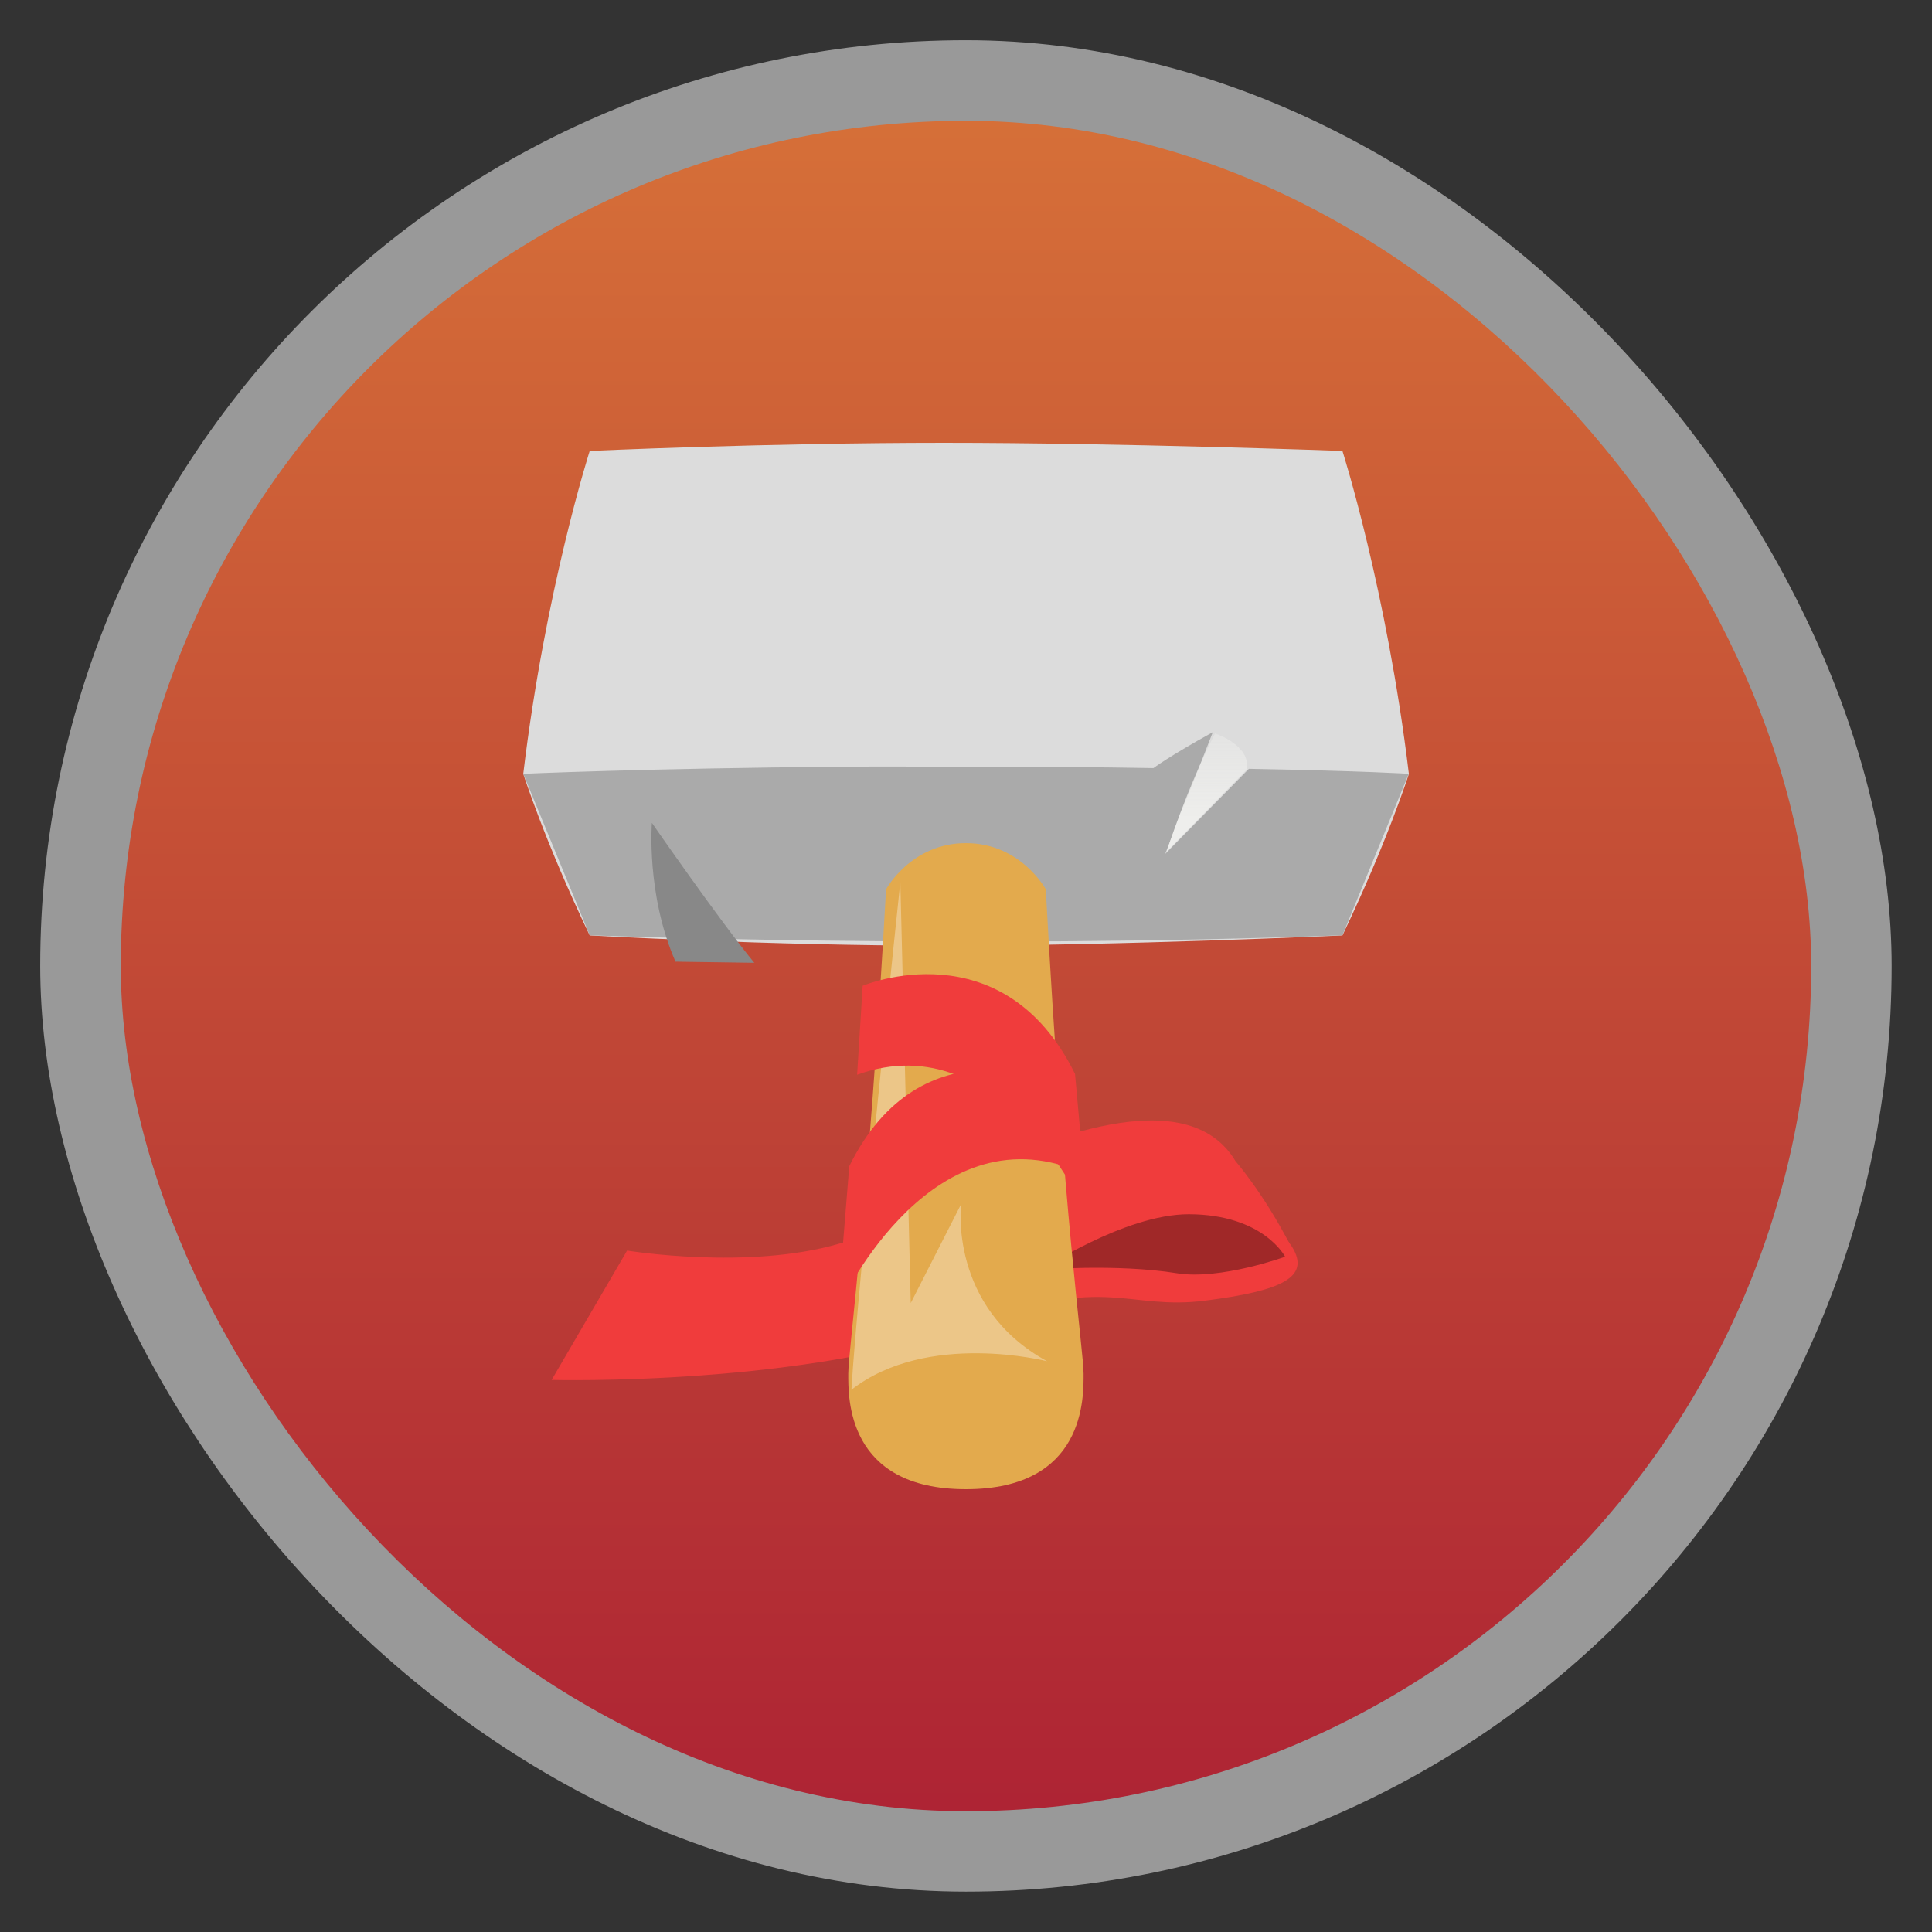 <svg width="48" xmlns="http://www.w3.org/2000/svg" viewBox="0 0 13.547 13.547" height="48" xmlns:xlink="http://www.w3.org/1999/xlink">
<rect x="0" y="0" width="13.547" height="13.547" fill="#333333" stroke="none"/>
<defs>
<linearGradient gradientTransform="matrix(1.105 0 0 1.105 -134.279 -295.762)" xlink:href="#linearGradient4226" id="linearGradient5058" y1="279.096" y2="268.33" gradientUnits="userSpaceOnUse" x2="0"/>
<linearGradient gradientTransform="matrix(.155 0 0 .162 2.893 2.838)" xlink:href="#linearGradient2432" id="linearGradient4523" y1="18" y2="11.375" gradientUnits="userSpaceOnUse" x2="0"/>
<linearGradient id="linearGradient4226">
<stop offset="0" style="stop-color:#ae2434"/>
<stop offset="1" style="stop-color:#d67038"/>
</linearGradient>
<linearGradient id="linearGradient2432">
<stop offset="0" style="stop-color:#eeeeec"/>
<stop offset="1" style="stop-color:#eeeeec;stop-opacity:0"/>
</linearGradient>
</defs>
<g style="fill-rule:evenodd">
<rect width="12.982" x=".282" y=".282" rx="6.491" height="12.982" style="opacity:.5;fill:#fff"/>
<rect width="11.853" x=".847" y=".847" rx="5.926" height="11.853" style="fill:url(#linearGradient5058)"/>
<g style="fill:#f03c3c">
<path d="m 4.398,8.769 c 0,0 0.848,0.139 1.488,-0.049 C 6.525,8.533 8.633,8.138 8.633,8.138 L 9.06,8.743 C 9.191,8.956 8.989,9.051 8.45,9.12 7.91,9.189 7.755,8.937 6.856,9.277 5.673,9.724 3.868,9.676 3.868,9.676 l 0.529,-0.907 z"/>
<path d="M 6.763,8.243 C 7.296,8.001 8.32,7.565 8.664,8.143 c 0,0 0.193,0.219 0.385,0.591 C 8.215,8.049 7.408,8.863 6.643,9.123 L 6.763,8.243 z"/>
</g>
<path style="fill:#dcdcdc" d="m 4.135,3.162 c 0,0 1.242,-0.057 2.484,-0.057 1.242,0 2.794,0.057 2.794,0.057 0,0 0.31,0.971 0.466,2.265 0,0 -0.155,0.485 -0.466,1.132 0,0 -1.552,0.072 -2.794,0.072 -1.242,0 -2.484,-0.072 -2.484,-0.072 C 3.824,5.912 3.669,5.426 3.669,5.426 3.824,4.132 4.135,3.162 4.135,3.162 z"/>
<path style="fill:#aaa" d="M 5.924,5.376 C 4.5,5.388 3.669,5.426 3.669,5.426 l 0.466,1.132 c 0,0 2.616,0.1 5.278,0 L 9.878,5.426 c 0,0 -0.303,-0.02 -1.121,-0.035 L 8.17,5.988 8.504,5.134 C 8.194,5.305 8.088,5.386 8.088,5.386 c -0.435,-0.007 -0.726,-0.01 -1.315,-0.01 -0.303,0 -0.585,-0.002 -0.849,0 z"/>
<path style="fill-opacity:.333" d="m 7.287,8.904 c 0,0 0.54,-0.045 0.966,0.024 0.305,0.049 0.758,-0.116 0.758,-0.116 0,0 -0.151,-0.296 -0.674,-0.298 C 7.878,8.514 7.298,8.912 7.287,8.904 z"/>
<path style="fill:#e3aa4d" d="m 6.213,6.236 c 0,0 0.175,-0.324 0.56,-0.324 0.385,0 0.56,0.324 0.56,0.324 0.122,2.285 0.265,3.235 0.265,3.397 0,0.162 0.015,0.809 -0.825,0.809 -0.84,0 -0.825,-0.647 -0.825,-0.809 0,-0.162 0.142,-1.173 0.265,-3.397 z"/>
<path style="fill:url(#linearGradient4523)" d="m 8.18,5.972 c 0,0 0.146,-0.455 0.34,-0.829 0,0 0.252,0.081 0.223,0.253 L 8.18,5.972 z"/>
<path style="fill:#fff;fill-opacity:.333" d="M 5.97,9.745 C 6.504,9.329 7.342,9.545 7.342,9.545 6.649,9.166 6.739,8.444 6.739,8.444 L 6.386,9.137 6.313,6.185 c 0,0 -0.3,2.833 -0.343,3.56 z"/>
<g style="fill:#f03c3c">
<path d="m 7.424,7.6 0.088,0.593 C 6.483,7.821 5.874,9.177 5.874,9.177 L 5.955,8.177 C 6.462,7.147 7.424,7.6 7.424,7.6 z"/>
<path d="m 6.049,6.912 -0.039,0.624 C 7.039,7.164 7.628,8.53 7.628,8.53 L 7.538,7.53 C 7.03,6.5 6.049,6.912 6.049,6.912 z"/>
</g>
<path style="fill:#888" d="M 4.736,6.742 C 4.53,6.271 4.571,5.77 4.571,5.77 c 0,0 0.471,0.68 0.718,0.981 l -0.553,-0.008 z"/>
</g>
</svg>
